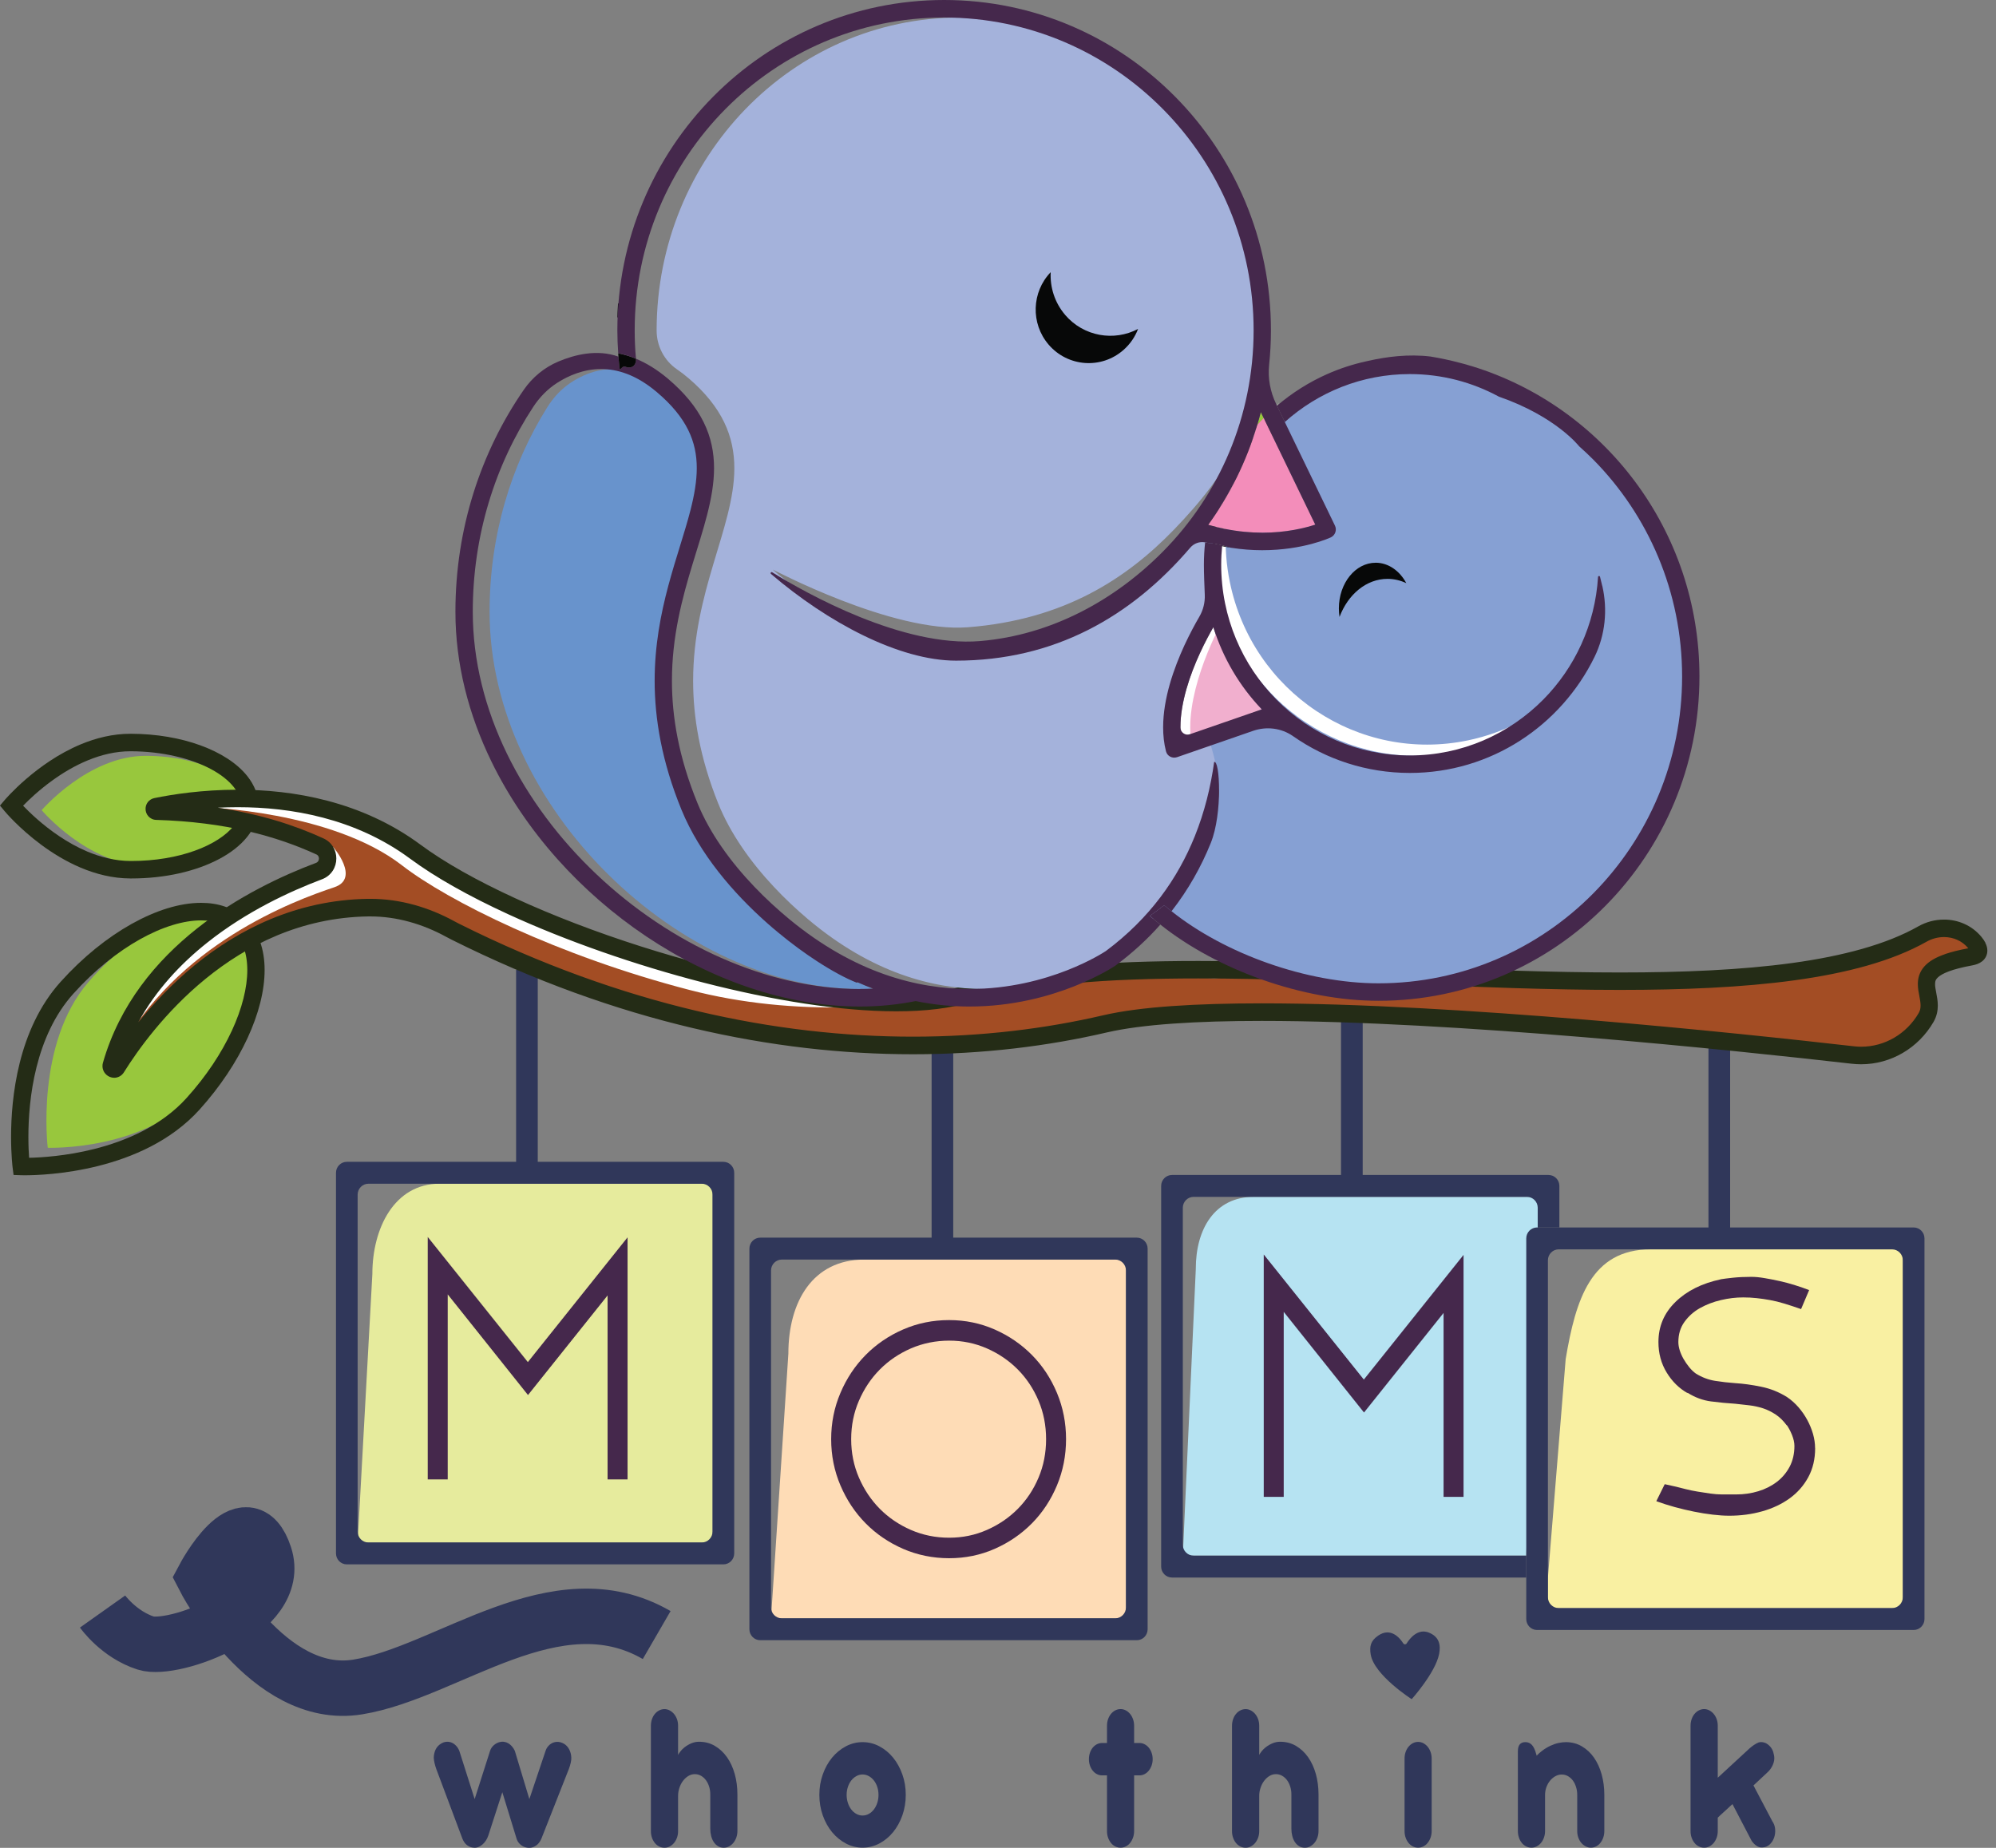 <svg width="108" height="100" viewBox="0 0 108 100" fill="none" xmlns="http://www.w3.org/2000/svg">
<rect x="0" y="0" width="108" height="100" fill="#808080" stroke="none"/>
<g clip-path="url(#clip0_429_79)">
<path d="M27.926 52.487V63.359H29.097V52.487" fill="#30375A"/>
<path d="M50.408 55.389V67.519H51.578V55.389" fill="#30375A"/>
<path d="M72.56 53.996V63.704H73.733V53.996" fill="#30375A"/>
<path d="M92.442 56.6V66.782H93.614V56.6" fill="#30375A"/>
<path d="M7.903 40.903C11.017 40.915 13.534 42.252 13.529 43.889C13.523 45.525 10.994 46.843 7.88 46.83C4.767 46.818 2.255 43.844 2.255 43.844C2.255 43.844 4.789 40.89 7.903 40.903Z" fill="#98C73D"/>
<path d="M13.388 42.008C12.819 41.293 11.931 40.734 10.847 40.337C9.762 39.941 8.472 39.714 7.086 39.709H7.062C6.098 39.709 5.192 39.94 4.377 40.278C3.155 40.787 2.134 41.536 1.412 42.158C0.691 42.78 0.27 43.278 0.257 43.291L-0.001 43.596L0.255 43.903C0.27 43.922 1.01 44.809 2.22 45.708C2.826 46.157 3.55 46.61 4.365 46.955C5.18 47.299 6.089 47.536 7.055 47.539H7.105C8.944 47.539 10.611 47.148 11.86 46.486C12.485 46.154 13.005 45.753 13.383 45.278C13.761 44.806 13.994 44.247 13.995 43.65V43.642C13.995 43.043 13.765 42.483 13.386 42.007L13.388 42.008ZM13.059 43.649C13.056 43.998 12.928 44.341 12.655 44.686C12.247 45.202 11.505 45.694 10.537 46.039C9.571 46.387 8.385 46.594 7.106 46.594H7.058C6.242 46.591 5.454 46.39 4.725 46.084C3.634 45.623 2.686 44.923 2.017 44.336C1.69 44.049 1.43 43.791 1.25 43.603C1.56 43.282 2.112 42.756 2.831 42.237C3.39 41.833 4.047 41.434 4.765 41.141C5.483 40.846 6.259 40.656 7.061 40.656H7.079C8.793 40.662 10.339 41.043 11.419 41.624C11.96 41.913 12.379 42.252 12.654 42.599C12.928 42.949 13.056 43.292 13.058 43.643V43.649H13.059Z" fill="#242C16"/>
<path d="M4.784 53.146C7.67 49.801 11.364 48.391 13.034 49.998C14.704 51.605 13.719 55.619 10.833 58.966C7.947 62.311 2.583 62.114 2.583 62.114C2.583 62.114 1.898 56.492 4.784 53.146Z" fill="#98C73D"/>
<path d="M14.062 50.941C13.889 50.467 13.617 50.04 13.247 49.7C12.933 49.411 12.564 49.198 12.165 49.06C11.763 48.922 11.331 48.859 10.879 48.859C9.719 48.86 8.428 49.27 7.119 50.001C5.811 50.733 4.486 51.793 3.283 53.129C2.111 54.43 1.445 56.012 1.067 57.519C0.69 59.029 0.599 60.471 0.599 61.524C0.599 62.524 0.681 63.172 0.683 63.187L0.734 63.585L1.131 63.599C1.131 63.599 1.209 63.602 1.34 63.602C1.893 63.602 3.476 63.559 5.313 63.099C7.146 62.639 9.249 61.761 10.798 60.047C11.918 58.803 12.793 57.476 13.392 56.18C13.991 54.885 14.317 53.623 14.318 52.494C14.318 51.939 14.238 51.414 14.063 50.938L14.062 50.941ZM12.543 55.782C11.988 56.981 11.165 58.235 10.103 59.411C8.742 60.926 6.816 61.75 5.087 62.183C3.576 62.562 2.225 62.642 1.575 62.656C1.555 62.387 1.536 62.002 1.536 61.527C1.536 60.529 1.623 59.158 1.976 57.753C2.327 56.347 2.942 54.915 3.976 53.769C5.114 52.504 6.365 51.508 7.573 50.832C8.779 50.155 9.943 49.807 10.879 49.808C11.244 49.808 11.573 49.86 11.863 49.959C12.153 50.058 12.402 50.205 12.617 50.402C12.869 50.635 13.055 50.922 13.184 51.272C13.312 51.621 13.381 52.034 13.381 52.499C13.381 53.439 13.099 54.584 12.543 55.783V55.782Z" fill="#242C16"/>
<path d="M106.855 51.008C106.161 50.171 104.96 50.017 104.017 50.549C93.881 56.279 64.342 50.008 52.463 53.757C45.739 55.88 28.877 50.828 22.476 46.092C17.362 42.31 10.856 43.16 8.442 43.655C8.3 43.683 8.321 43.892 8.465 43.896C12.298 44.011 15.109 44.796 17.314 45.806C17.893 46.072 17.86 46.915 17.264 47.139C13.665 48.492 7.756 51.578 6.025 57.641C5.974 57.821 6.216 57.932 6.316 57.774C7.811 55.375 12.364 49.239 19.917 49.116C21.476 49.091 22.999 49.526 24.37 50.277C24.461 50.327 24.554 50.375 24.645 50.421C38.095 57.142 50.436 57.581 59.793 55.407C67.549 53.603 91.644 56.108 100.255 57.092C101.861 57.276 103.408 56.469 104.223 55.059C104.966 53.774 102.729 52.487 106.632 51.777C107.202 51.673 107.147 51.36 106.855 51.009V51.008Z" fill="#A34D24"/>
<path d="M6.385 57.047C6.385 57.047 9.227 50.432 16.261 48.015L18.028 45.837C18.028 45.837 19.509 47.541 18.089 48.015C15.937 48.732 9.526 51.094 6.387 57.047H6.385Z" fill="white"/>
<path d="M11.038 43.685C11.038 43.685 17.947 43.879 21.753 46.831C24.23 48.752 30.199 51.729 37.312 53.574C42.981 55.045 48.854 54.631 54.604 53.523C58.082 52.852 62.646 52.724 65.963 52.959C65.963 52.959 60.572 52.154 57.996 52.804C55.42 53.455 44.764 55.941 35.923 51.916C35.923 51.916 26.255 48.461 23.803 47.181C21.351 45.901 17.948 42.323 11.039 43.686L11.038 43.685Z" fill="white"/>
<path d="M107.428 51.02C107.368 50.904 107.294 50.802 107.213 50.702C106.694 50.075 105.94 49.763 105.186 49.765C104.707 49.765 104.225 49.888 103.788 50.136C102.081 51.102 99.736 51.735 96.973 52.115C94.211 52.494 91.032 52.627 87.651 52.627C80.303 52.627 72.003 52.005 64.84 52.005C62.382 52.005 60.056 52.079 57.944 52.277C55.831 52.475 53.934 52.799 52.324 53.307C51.304 53.629 49.995 53.784 48.499 53.784C44.611 53.786 39.475 52.749 34.666 51.213C32.261 50.446 29.936 49.556 27.884 48.613C25.832 47.671 24.055 46.676 22.752 45.711C21.148 44.524 19.415 43.781 17.715 43.334C16.015 42.886 14.349 42.737 12.867 42.737C10.938 42.737 9.323 42.991 8.348 43.191C8.214 43.217 8.078 43.3 7.995 43.413C7.911 43.525 7.876 43.653 7.876 43.772C7.876 43.912 7.921 44.051 8.022 44.169C8.074 44.228 8.139 44.278 8.213 44.314C8.287 44.35 8.371 44.369 8.449 44.37C12.227 44.484 14.968 45.254 17.117 46.239C17.173 46.264 17.201 46.295 17.224 46.331C17.245 46.367 17.258 46.413 17.258 46.462C17.258 46.513 17.243 46.565 17.217 46.604C17.19 46.643 17.159 46.673 17.096 46.697C15.267 47.386 12.849 48.512 10.651 50.254C8.455 51.994 6.471 54.361 5.57 57.512C5.553 57.569 5.545 57.63 5.545 57.691C5.545 57.881 5.634 58.054 5.751 58.159C5.869 58.265 6.014 58.324 6.178 58.326C6.273 58.326 6.377 58.303 6.472 58.251C6.567 58.199 6.65 58.12 6.705 58.029C7.434 56.859 8.92 54.765 11.132 52.963C13.347 51.16 16.27 49.653 19.918 49.594C19.958 49.594 19.999 49.594 20.039 49.594C21.464 49.594 22.867 50.001 24.141 50.698C24.238 50.751 24.335 50.802 24.431 50.85C33.417 55.342 41.927 57.053 49.396 57.053C53.186 57.053 56.708 56.613 59.891 55.872C60.833 55.654 62.052 55.495 63.471 55.395C64.891 55.294 66.512 55.248 68.268 55.248C78.675 55.248 93.766 56.831 100.195 57.566C100.364 57.585 100.534 57.595 100.702 57.595C102.309 57.595 103.801 56.722 104.622 55.3C104.794 55.004 104.852 54.69 104.851 54.418C104.851 54.158 104.805 53.929 104.768 53.732C104.73 53.537 104.701 53.371 104.703 53.254C104.703 53.156 104.717 53.094 104.745 53.035C104.768 52.99 104.801 52.941 104.869 52.881C104.97 52.791 105.152 52.677 105.452 52.566C105.751 52.454 106.164 52.345 106.708 52.245C106.91 52.207 107.09 52.151 107.255 52.02C107.336 51.955 107.41 51.867 107.459 51.765C107.509 51.663 107.532 51.549 107.532 51.446C107.532 51.276 107.481 51.139 107.422 51.023L107.428 51.02ZM105.26 51.629C104.74 51.808 104.373 52.018 104.118 52.306C103.992 52.448 103.901 52.611 103.845 52.775C103.79 52.939 103.771 53.101 103.771 53.251C103.771 53.498 103.817 53.714 103.854 53.908C103.891 54.102 103.919 54.272 103.919 54.416C103.918 54.568 103.895 54.684 103.818 54.82C103.162 55.954 101.977 56.645 100.707 56.645C100.575 56.645 100.441 56.637 100.306 56.621C93.858 55.885 78.764 54.298 68.273 54.298C66.502 54.298 64.861 54.344 63.411 54.446C61.961 54.549 60.703 54.709 59.688 54.945C56.572 55.669 53.12 56.101 49.402 56.101C42.074 56.101 33.713 54.424 24.852 49.996C24.766 49.953 24.68 49.907 24.592 49.86C23.2 49.097 21.648 48.642 20.045 48.642C19.999 48.642 19.954 48.642 19.908 48.642C16.005 48.703 12.874 50.326 10.55 52.221C9.3 53.241 8.28 54.338 7.482 55.327C8.438 53.58 9.773 52.153 11.234 50.996C13.322 49.339 15.659 48.246 17.427 47.582C17.674 47.49 17.875 47.321 18.005 47.12C18.136 46.919 18.198 46.689 18.198 46.459C18.198 46.244 18.143 46.027 18.026 45.834C17.911 45.642 17.73 45.475 17.507 45.374C15.943 44.657 14.078 44.053 11.786 43.71C12.133 43.693 12.495 43.683 12.867 43.683C14.287 43.683 15.874 43.828 17.479 44.25C19.083 44.671 20.703 45.368 22.197 46.474C23.578 47.495 25.403 48.512 27.494 49.474C30.63 50.915 34.367 52.225 38.075 53.179C41.783 54.132 45.461 54.729 48.496 54.729C50.056 54.729 51.447 54.572 52.601 54.208C54.119 53.73 55.959 53.412 58.029 53.218C60.099 53.023 62.399 52.95 64.838 52.95C71.952 52.95 80.253 53.571 87.649 53.571C91.055 53.571 94.269 53.439 97.099 53.051C99.928 52.66 102.371 52.018 104.245 50.961C104.541 50.794 104.868 50.711 105.186 50.711C105.691 50.711 106.165 50.914 106.495 51.311C106.496 51.313 106.498 51.315 106.501 51.318C106.004 51.41 105.598 51.512 105.259 51.627L105.26 51.629Z" fill="#242C16"/>
<path d="M86.309 48.353C89.22 45.347 91.018 41.198 91.019 36.612C91.019 32.026 89.22 27.877 86.309 24.872C86.069 24.623 85.819 24.386 85.563 24.154C85.563 24.154 84.341 22.542 81.315 21.469C81.315 21.469 81.315 21.469 81.314 21.469C79.909 20.69 78.303 20.247 76.594 20.247C74.052 20.247 71.738 21.226 69.975 22.84L72.63 28.445C72.743 28.684 72.644 28.97 72.411 29.082C72.37 29.101 70.957 29.776 68.774 29.777C68.26 29.777 67.704 29.737 67.114 29.643C66.963 29.596 66.808 29.554 66.653 29.517C66.619 29.862 66.602 30.211 66.602 30.565C66.602 33.415 67.72 35.992 69.528 37.862C71.337 39.73 73.832 40.883 76.593 40.885C79.354 40.885 81.849 39.73 83.658 37.862C85.327 36.139 86.403 33.812 86.561 31.225C86.566 31.163 86.65 31.152 86.665 31.212C86.709 31.381 86.751 31.55 86.789 31.721C87.075 33.006 86.942 34.364 86.378 35.547C84.598 39.27 80.887 41.831 76.594 41.831C73.888 41.831 71.412 40.81 69.505 39.125L63.902 39.904C63.649 39.993 63.739 40.915 63.672 40.646C63.569 40.226 63.525 39.795 63.525 39.362C63.528 37.78 64.096 36.171 64.647 34.938C65.202 33.707 65.754 32.857 65.763 32.844L65.935 32.964C65.773 32.19 65.684 31.389 65.684 30.565C65.684 30.155 65.707 29.751 65.749 29.353L64.103 29.262C60.928 33.228 57.928 35.283 52.556 35.283C49.54 35.283 44.805 33.443 41.813 30.825C41.764 30.781 48.268 34.267 52.373 33.945C57.604 33.535 60.972 31.294 63.517 28.667C66.484 25.602 68.317 22.556 68.319 17.88C68.319 13.203 66.484 8.974 63.517 5.909C60.548 2.845 56.453 0.951 51.924 0.951C47.395 0.951 43.3 2.845 40.331 5.909C37.364 8.974 35.531 13.203 35.529 17.88C35.529 17.886 35.529 17.89 35.529 17.896C35.532 18.731 35.943 19.516 36.627 19.985C36.843 20.133 37.061 20.3 37.279 20.487C38.175 21.259 38.794 22.043 39.185 22.854C39.577 23.665 39.734 24.498 39.734 25.335C39.734 26.163 39.584 26.994 39.371 27.852C39.156 28.709 38.876 29.592 38.599 30.523C38.044 32.387 37.504 34.442 37.504 36.847C37.504 38.791 37.855 40.967 38.856 43.468C39.513 45.108 40.621 46.657 41.866 47.986C42.469 48.632 43.104 49.224 43.732 49.755C47.186 52.66 50.497 53.521 53.27 53.524C55.37 53.524 57.163 53.022 58.437 52.512C59.663 52.021 60.407 51.525 60.486 51.472C62.827 49.69 64.3 47.537 65.199 45.261C65.719 43.944 66.044 42.585 66.225 41.237C66.528 41.115 66.679 44.02 66.049 45.619C65.545 46.897 64.862 48.144 63.968 49.316C66.797 51.622 71.129 53.219 74.939 53.219C79.379 53.219 83.396 51.361 86.308 48.356L86.309 48.353ZM75.414 31.327C74.286 31.327 73.317 32.172 72.869 33.388C72.846 33.239 72.834 33.085 72.834 32.926C72.834 31.562 73.706 30.456 74.782 30.456C75.461 30.456 76.057 30.896 76.407 31.562C76.098 31.414 75.764 31.329 75.414 31.329V31.327Z" fill="#A4B2DB"/>
<path d="M63.871 39.36C63.871 39.544 63.881 39.725 63.901 39.902L68.272 38.388C67.084 37.145 66.175 35.63 65.652 33.941C65.453 34.288 65.192 34.77 64.931 35.336C64.393 36.5 63.868 38.018 63.871 39.36Z" fill="white"/>
<path d="M65.377 39.903C65.377 39.903 66.043 41.821 65.96 42.953C65.879 44.085 62.992 48.989 62.992 48.989C62.992 48.989 63.256 51.459 69.314 52.802C75.373 54.145 81.27 53.75 86.846 48.304C92.422 42.858 93.359 32.822 87.503 25.566C81.648 18.311 72.747 19.142 70.172 21.705C70.172 21.705 65.521 27.984 65.842 30.564C66.164 33.142 65.134 35.36 66.599 35.754C68.064 36.148 69.79 39.394 65.376 39.903H65.377Z" fill="#86A0D3"/>
<path d="M79.419 40.068C73.521 41.295 67.755 37.454 66.542 31.488C65.807 27.873 66.916 24.31 69.215 21.79C66.515 24.325 65.153 28.181 65.949 32.095C67.162 38.059 72.927 41.9 78.826 40.675C81.15 40.192 83.145 38.992 84.64 37.354C83.227 38.682 81.448 39.647 79.421 40.068H79.419Z" fill="white"/>
<path d="M33.441 16.407C33.424 16.678 33.413 16.942 33.406 17.189C33.569 17.069 33.736 16.951 33.902 16.836C33.743 16.693 33.589 16.55 33.44 16.407H33.441Z" fill="#070808"/>
<path d="M66.6 29.642C66.201 29.519 65.788 29.427 65.36 29.38C65.787 29.495 66.201 29.58 66.6 29.642Z" fill="#070808"/>
<path d="M57.638 17.046C57.066 16.38 56.81 15.546 56.851 14.73C55.821 15.799 55.756 17.505 56.74 18.651C57.779 19.86 59.591 19.991 60.787 18.941C61.153 18.62 61.417 18.228 61.579 17.801C60.279 18.487 58.639 18.213 57.636 17.046H57.638Z" fill="#070808"/>
<path d="M68.221 22.305C68.161 22.539 68.095 22.772 68.027 23.002C68.141 22.876 68.259 22.75 68.379 22.63L68.221 22.305Z" fill="#98C73D"/>
<path d="M46.402 53.186C45.839 52.956 45.12 52.555 44.314 52.007C43.69 51.581 43.014 51.068 42.333 50.478C42.136 50.309 41.939 50.133 41.742 49.952C39.983 48.323 38.25 46.219 37.31 43.829C36.287 41.22 35.917 38.909 35.917 36.845C35.917 34.931 36.235 33.234 36.623 31.711C37.013 30.188 37.474 28.835 37.772 27.613C37.973 26.797 38.099 26.042 38.099 25.333C38.099 24.616 37.973 23.947 37.657 23.276C37.34 22.604 36.825 21.922 36.02 21.213C35.482 20.74 34.972 20.432 34.491 20.241C34.01 20.05 33.56 19.974 33.138 19.974C32.233 19.974 31.451 20.332 30.885 20.707C30.881 20.71 30.875 20.714 30.871 20.717C30.37 21.051 29.95 21.502 29.623 22.023C27.649 25.162 26.49 28.983 26.49 33.109C26.49 35.77 27.136 38.374 28.262 40.79C29.387 43.206 30.994 45.431 32.906 47.32C36.73 51.102 41.771 53.528 46.564 53.526C46.792 53.526 47.017 53.518 47.24 53.508C46.967 53.4 46.692 53.284 46.415 53.156L46.402 53.191V53.186Z" fill="#6893CC"/>
<path d="M64.401 39.36C64.401 39.544 64.41 39.725 64.427 39.902L68.27 38.388C67.226 37.145 66.427 35.63 65.966 33.941C65.791 34.288 65.562 34.77 65.333 35.336C64.859 36.5 64.399 38.018 64.401 39.36Z" fill="#F1AFCE"/>
<path d="M62.219 49.565C62.421 49.421 62.683 49.227 62.992 48.99C63.12 49.1 63.254 49.207 63.389 49.313C64.303 48.143 65 46.894 65.515 45.616C66.159 44.017 66.004 41.113 65.696 41.234C65.51 42.582 65.178 43.941 64.647 45.258C63.729 47.534 62.225 49.687 59.833 51.469C59.753 51.522 58.992 52.018 57.74 52.509C56.439 53.019 54.608 53.521 52.462 53.521C49.63 53.518 46.247 52.658 42.719 49.752C42.078 49.221 41.429 48.629 40.813 47.983C39.542 46.653 38.41 45.105 37.74 43.465C36.717 40.964 36.358 38.788 36.357 36.844C36.357 34.439 36.909 32.384 37.475 30.52C37.758 29.588 38.045 28.706 38.264 27.849C38.483 26.991 38.636 26.16 38.636 25.332C38.636 24.495 38.476 23.662 38.075 22.851C37.676 22.04 37.044 21.256 36.128 20.484C35.546 19.994 34.97 19.646 34.408 19.413C34.432 19.779 34.178 19.974 33.831 19.844L33.821 19.84C33.659 19.779 33.544 20.106 33.523 19.933C33.492 19.664 33.469 19.392 33.45 19.121C33.448 19.121 33.445 19.121 33.444 19.121C33.452 19.236 33.458 19.299 33.458 19.299C32.312 18.885 31.094 19.193 30.215 19.564C29.461 19.881 28.811 20.414 28.343 21.091C26.016 24.459 24.642 28.613 24.642 33.108C24.642 35.931 25.357 38.677 26.588 41.207C28.434 45.001 31.437 48.307 34.966 50.674C38.495 53.039 42.554 54.47 46.533 54.47C47.583 54.47 48.587 54.367 49.544 54.175C50.563 54.383 51.54 54.472 52.462 54.47C54.79 54.47 56.756 53.918 58.144 53.367C59.532 52.815 60.343 52.264 60.365 52.248L60.372 52.243L60.379 52.237C61.296 51.555 62.093 50.818 62.783 50.038C62.588 49.883 62.399 49.726 62.217 49.565H62.219ZM46.534 53.523C41.53 53.525 36.267 51.099 32.278 47.317C30.282 45.428 28.605 43.203 27.43 40.787C26.255 38.371 25.581 35.767 25.581 33.106C25.581 28.98 26.791 25.161 28.852 22.02C29.194 21.499 29.632 21.048 30.155 20.714C30.161 20.711 30.165 20.707 30.171 20.704C30.761 20.329 31.579 19.971 32.522 19.971C32.962 19.971 33.432 20.047 33.933 20.238C34.435 20.429 34.969 20.739 35.529 21.21C36.37 21.919 36.907 22.601 37.239 23.273C37.569 23.945 37.7 24.613 37.701 25.33C37.701 26.039 37.569 26.794 37.36 27.61C37.048 28.834 36.566 30.185 36.159 31.708C35.752 33.231 35.422 34.928 35.422 36.842C35.422 38.906 35.808 41.217 36.876 43.826C37.856 46.216 39.666 48.32 41.502 49.949C41.707 50.132 41.913 50.306 42.118 50.475C42.83 51.065 43.535 51.58 44.186 52.004C45.027 52.552 45.776 52.953 46.365 53.183L46.378 53.149C46.667 53.277 46.954 53.393 47.239 53.501C47.007 53.513 46.772 53.518 46.534 53.518V53.523Z" fill="#45284C"/>
<path d="M68.817 23.533L68.379 22.628C68.259 22.751 68.141 22.874 68.027 23.001C67.447 24.964 66.542 26.785 65.377 28.399C65.679 28.487 65.973 28.559 66.262 28.617C66.996 28.765 67.68 28.825 68.296 28.825C69.609 28.825 70.62 28.568 71.166 28.388L68.817 23.532V23.533Z" fill="#E2908A"/>
<path d="M68.817 23.533L68.379 22.628C68.259 22.751 68.141 22.874 68.027 23.001C67.447 24.964 66.542 26.785 65.377 28.399C65.679 28.487 65.973 28.559 66.262 28.617C66.996 28.765 67.68 28.825 68.296 28.825C69.609 28.825 70.62 28.568 71.166 28.388L68.817 23.532V23.533Z" fill="#F38DBA"/>
<path d="M86.698 31.72C86.659 31.548 86.617 31.379 86.573 31.21C86.557 31.15 86.47 31.162 86.467 31.223C86.307 33.81 85.206 36.137 83.502 37.86C81.653 39.728 79.105 40.882 76.284 40.883C73.465 40.883 70.916 39.728 69.067 37.86C67.219 35.991 66.079 33.415 66.077 30.563C66.077 30.21 66.096 29.86 66.13 29.515C65.878 29.456 65.622 29.409 65.36 29.378L65.207 29.35C65.164 29.748 65.141 30.152 65.141 30.562C65.141 31.025 65.167 31.688 65.188 32.178C65.207 32.597 65.106 33.011 64.895 33.372C64.679 33.743 64.382 34.285 64.081 34.935C63.517 36.168 62.938 37.777 62.935 39.359C62.935 39.796 62.98 40.233 63.089 40.656C63.155 40.922 63.434 41.064 63.692 40.975L67.802 39.551C68.525 39.301 69.33 39.395 69.959 39.835C71.755 41.092 73.934 41.828 76.286 41.829C80.671 41.829 84.462 39.268 86.28 35.545C86.857 34.363 86.992 33.004 86.701 31.72H86.698ZM64.383 39.735C64.133 39.822 63.871 39.633 63.871 39.366V39.36C63.868 38.017 64.391 36.5 64.931 35.336C65.191 34.77 65.453 34.288 65.652 33.941C66.177 35.63 67.085 37.147 68.272 38.388L64.383 39.734V39.735Z" fill="#45284C"/>
<path d="M79.621 19.813C79.419 19.748 79.215 19.691 79.007 19.639C78.481 19.499 77.946 19.383 77.401 19.294C76.216 19.151 75.024 19.304 74.047 19.526C74.031 19.529 74.016 19.534 73.999 19.537C73.98 19.541 73.962 19.545 73.942 19.549C73.199 19.711 72.487 19.945 71.806 20.247H71.805C70.819 20.686 69.908 21.264 69.095 21.957L69.521 22.837C71.323 21.225 73.687 20.244 76.283 20.244C78.028 20.244 79.668 20.687 81.103 21.466C81.103 21.466 81.103 21.466 81.105 21.466C84.194 22.539 85.443 24.151 85.443 24.151C85.704 24.383 85.96 24.622 86.206 24.869C89.178 27.875 91.015 32.023 91.016 36.609C91.016 41.196 89.178 45.344 86.206 48.35C83.233 51.356 79.129 53.212 74.593 53.214C70.703 53.214 66.276 51.616 63.387 49.311C63.254 49.204 63.118 49.096 62.99 48.987C62.682 49.226 62.42 49.419 62.218 49.562C62.4 49.723 62.589 49.882 62.784 50.035C65.859 52.486 70.475 54.16 74.594 54.16C84.182 54.16 91.954 46.302 91.954 36.609C91.954 28.684 86.756 21.988 79.62 19.81L79.621 19.813Z" fill="#45284C"/>
<path d="M33.822 19.84L33.832 19.844C34.179 19.975 34.434 19.781 34.41 19.413C34.361 19.392 34.313 19.371 34.263 19.354C33.987 19.249 33.717 19.174 33.451 19.121C33.471 19.392 33.494 19.664 33.525 19.933C33.545 20.107 33.66 19.779 33.822 19.84Z" fill="#070808"/>
<path d="M69.522 22.837L69.097 21.957L69.046 21.852C68.73 21.199 68.595 20.471 68.67 19.749C68.734 19.134 68.768 18.508 68.768 17.875C68.768 8.003 60.852 0 51.086 0C41.32 0 33.404 8.003 33.404 17.877C33.404 18.295 33.421 18.709 33.451 19.119C33.717 19.172 33.987 19.246 34.263 19.352C34.312 19.371 34.36 19.391 34.41 19.411C34.41 19.405 34.41 19.4 34.41 19.394C34.364 18.893 34.342 18.389 34.342 17.877C34.342 13.2 36.215 8.971 39.246 5.906C42.277 2.842 46.461 0.948 51.086 0.948C55.712 0.948 59.895 2.842 62.926 5.906C65.958 8.971 67.831 13.2 67.831 17.877C67.831 22.553 65.958 26.783 62.926 29.847C60.328 32.475 56.895 34.366 53.039 34.692C48.849 35.046 43.596 32.099 41.781 30.969C41.722 30.933 41.666 31.017 41.717 31.06C44.772 33.676 48.651 35.752 51.729 35.752C57.039 35.752 61.2 33.385 64.401 29.639C64.601 29.406 64.905 29.294 65.204 29.35L65.357 29.379C65.619 29.407 65.875 29.455 66.127 29.515C66.286 29.553 66.443 29.594 66.598 29.642C67.199 29.735 67.768 29.776 68.293 29.776C70.523 29.776 71.967 29.1 72.008 29.081C72.246 28.969 72.347 28.681 72.232 28.444L69.519 22.838L69.522 22.837ZM68.296 28.826C67.679 28.826 66.995 28.767 66.262 28.618C65.975 28.559 65.68 28.488 65.377 28.401C66.544 26.784 67.447 24.964 68.027 23.002C68.096 22.771 68.162 22.539 68.221 22.305L68.379 22.63L68.817 23.534L71.166 28.391C70.62 28.57 69.609 28.828 68.296 28.828V28.826Z" fill="#45284C"/>
<path d="M74.435 30.454C73.336 30.454 72.444 31.56 72.444 32.925C72.444 33.083 72.457 33.237 72.479 33.386C72.936 32.171 73.926 31.326 75.078 31.326C75.435 31.326 75.776 31.41 76.092 31.558C75.735 30.893 75.126 30.453 74.434 30.453L74.435 30.454Z" fill="#070808"/>
<path d="M83.755 85.369V87.027H102.959V67.611H89.312C86.086 67.611 85.258 70.325 84.716 73.548L83.756 85.369H83.755Z" fill="#F9F0A2"/>
<path d="M38.556 64.059H23.786C21.338 64.059 20.148 66.466 20.148 68.94L19.352 83.474H38.556V64.058V64.059Z" fill="#E6EB9D"/>
<path d="M60.924 68.165H46.758C43.975 68.165 42.657 70.446 42.657 73.257L41.719 87.579H60.924V68.164V68.165Z" fill="#FEDCB6"/>
<path d="M64.703 68.663L64 84.184H82.583L83.203 66.427V64.769H67.851C65.724 64.769 64.702 66.511 64.702 68.663H64.703Z" fill="#B6E3F2"/>
<path d="M18.766 84.659H39.141C39.464 84.659 39.727 84.394 39.727 84.066V63.467C39.727 63.141 39.465 62.874 39.141 62.874H18.766C18.443 62.874 18.18 63.139 18.18 63.467V84.066C18.18 84.393 18.442 84.659 18.766 84.659ZM19.937 64.059H37.969C38.291 64.059 38.555 64.324 38.555 64.652V82.883C38.555 83.209 38.293 83.475 37.969 83.475H19.937C19.614 83.475 19.351 83.21 19.351 82.883V64.652C19.351 64.326 19.612 64.059 19.937 64.059Z" fill="#30375A"/>
<path d="M41.135 88.763H61.51C61.833 88.763 62.096 88.498 62.096 88.17V67.571C62.096 67.245 61.834 66.978 61.51 66.978H41.135C40.812 66.978 40.549 67.243 40.549 67.571V88.17C40.549 88.497 40.811 88.763 41.135 88.763ZM42.306 68.163H60.338C60.66 68.163 60.924 68.428 60.924 68.756V86.987C60.924 87.313 60.662 87.579 60.338 87.579H42.306C41.983 87.579 41.719 87.314 41.719 86.987V68.756C41.719 68.43 41.981 68.163 42.306 68.163Z" fill="#30375A"/>
<path d="M64 83.593V65.362C64 65.036 64.262 64.77 64.586 64.77H82.618C82.941 64.77 83.204 65.035 83.204 65.362V66.428H84.375V64.179C84.375 63.852 84.113 63.586 83.789 63.586H63.414C63.091 63.586 62.828 63.851 62.828 64.179V84.778C62.828 85.105 63.09 85.371 63.414 85.371H82.583V84.187H64.585C64.262 84.187 63.999 83.922 63.999 83.594L64 83.593Z" fill="#30375A"/>
<path d="M84.375 66.426H83.169C82.846 66.426 82.583 66.691 82.583 67.019V87.618C82.583 87.944 82.844 88.21 83.169 88.21H103.544C103.866 88.21 104.13 87.946 104.13 87.618V67.019C104.13 66.692 103.868 66.426 103.544 66.426H84.375ZM102.373 87.025H84.341C84.018 87.025 83.755 86.761 83.755 86.433V68.202C83.755 67.876 84.017 67.61 84.341 67.61H102.373C102.696 67.61 102.959 67.874 102.959 68.202V86.433C102.959 86.759 102.697 87.025 102.373 87.025Z" fill="#30375A"/>
<path d="M33.956 66.96V80.06H32.875V70.105L28.569 75.495L24.225 70.048V80.06H23.144V66.941L28.561 73.712L33.957 66.96H33.956Z" fill="#45284C"/>
<path d="M79.19 67.906V81.006H78.109V71.052L73.804 76.441L69.46 70.994V81.006H68.379V67.888L73.795 74.658L79.192 67.908L79.19 67.906Z" fill="#45284C"/>
<path d="M51.356 71.439C52.227 71.439 53.048 71.609 53.819 71.947C54.59 72.287 55.261 72.747 55.836 73.328C56.41 73.91 56.861 74.593 57.19 75.38C57.518 76.166 57.682 77.001 57.682 77.882C57.682 78.764 57.518 79.599 57.19 80.386C56.861 81.172 56.41 81.856 55.836 82.438C55.261 83.02 54.588 83.481 53.819 83.819C53.048 84.158 52.227 84.326 51.356 84.326C50.486 84.326 49.642 84.156 48.866 83.819C48.089 83.479 47.413 83.019 46.839 82.438C46.264 81.856 45.81 81.172 45.475 80.386C45.14 79.599 44.973 78.765 44.973 77.882C44.973 76.999 45.14 76.165 45.475 75.38C45.809 74.593 46.264 73.91 46.839 73.328C47.413 72.747 48.089 72.285 48.866 71.947C49.642 71.609 50.473 71.439 51.356 71.439ZM56.602 77.883C56.602 77.141 56.466 76.448 56.194 75.803C55.921 75.157 55.548 74.595 55.073 74.114C54.598 73.635 54.041 73.254 53.4 72.972C52.76 72.691 52.079 72.551 51.358 72.551C50.637 72.551 49.933 72.692 49.287 72.972C48.641 73.254 48.081 73.634 47.605 74.114C47.13 74.593 46.754 75.157 46.475 75.803C46.196 76.448 46.056 77.141 46.056 77.883C46.056 78.626 46.196 79.319 46.475 79.964C46.754 80.61 47.13 81.172 47.605 81.653C48.081 82.132 48.641 82.513 49.287 82.795C49.933 83.076 50.624 83.216 51.358 83.216C52.092 83.216 52.762 83.075 53.4 82.795C54.041 82.513 54.598 82.133 55.073 81.653C55.548 81.174 55.922 80.61 56.194 79.964C56.467 79.319 56.602 78.626 56.602 77.883Z" fill="#45284C"/>
<path d="M98.214 78.371C98.214 78.961 98.09 79.484 97.844 79.939C97.598 80.393 97.262 80.776 96.838 81.084C96.414 81.391 95.921 81.626 95.359 81.785C94.796 81.945 94.198 82.026 93.567 82.026C93.301 82.026 93.003 82.007 92.675 81.968C92.346 81.929 92.008 81.876 91.659 81.805C91.311 81.735 90.964 81.652 90.615 81.557C90.267 81.46 89.935 81.355 89.62 81.24L90.075 80.32L90.682 80.454C90.834 80.493 91.011 80.537 91.213 80.588C91.415 80.639 91.629 80.684 91.857 80.721C92.085 80.76 92.312 80.795 92.54 80.826C92.767 80.858 92.976 80.874 93.166 80.874H93.944C94.36 80.874 94.76 80.816 95.138 80.701C95.518 80.586 95.853 80.416 96.144 80.193C96.434 79.971 96.666 79.694 96.837 79.369C97.007 79.043 97.093 78.669 97.093 78.248C97.093 78.069 97.049 77.871 96.961 77.652C96.872 77.435 96.777 77.257 96.676 77.116V77.135C96.498 76.892 96.299 76.696 96.079 76.549C95.857 76.403 95.629 76.29 95.396 76.214C95.161 76.138 94.915 76.083 94.656 76.052C94.397 76.02 94.141 75.991 93.888 75.966C93.459 75.94 93.022 75.898 92.579 75.84C92.137 75.783 91.713 75.626 91.308 75.37V75.389C90.853 75.133 90.476 74.762 90.18 74.276C89.883 73.79 89.735 73.24 89.735 72.626C89.735 71.782 90.04 71.06 90.655 70.459C91.268 69.858 92.087 69.45 93.112 69.232H93.093C93.245 69.207 93.469 69.178 93.766 69.146C94.063 69.115 94.394 69.099 94.761 69.099C94.963 69.099 95.198 69.12 95.463 69.165C95.729 69.209 96.003 69.263 96.288 69.326C96.572 69.389 96.854 69.464 97.131 69.552C97.409 69.639 97.662 69.727 97.889 69.816L97.453 70.844C97.124 70.729 96.824 70.63 96.551 70.547C96.279 70.463 96.019 70.4 95.773 70.356C95.527 70.311 95.286 70.276 95.052 70.251C94.817 70.225 94.574 70.212 94.322 70.212C93.929 70.212 93.528 70.259 93.117 70.356C92.706 70.452 92.331 70.596 91.988 70.787C91.646 70.978 91.365 71.228 91.144 71.535C90.922 71.841 90.813 72.206 90.813 72.628C90.813 72.769 90.838 72.918 90.888 73.078C90.939 73.237 91.009 73.394 91.097 73.548C91.187 73.702 91.288 73.849 91.402 73.99C91.516 74.13 91.636 74.246 91.763 74.335C92.093 74.539 92.439 74.67 92.8 74.727C93.161 74.785 93.525 74.826 93.894 74.852C94.325 74.878 94.79 74.942 95.292 75.045C95.793 75.147 96.259 75.334 96.69 75.603C96.918 75.757 97.124 75.94 97.308 76.151C97.491 76.362 97.65 76.59 97.783 76.834C97.916 77.077 98.02 77.332 98.097 77.593C98.172 77.857 98.211 78.115 98.211 78.371H98.214Z" fill="#45284C"/>
<path d="M30.498 94.358C30.404 94.305 30.308 94.275 30.208 94.266C30.108 94.259 30.013 94.274 29.922 94.309C29.831 94.346 29.75 94.402 29.679 94.479C29.606 94.555 29.552 94.65 29.515 94.765L28.643 97.361L27.857 94.754C27.815 94.662 27.766 94.581 27.704 94.511C27.643 94.44 27.576 94.384 27.503 94.341C27.428 94.299 27.352 94.272 27.271 94.261C27.189 94.249 27.108 94.255 27.027 94.278C26.915 94.308 26.811 94.364 26.716 94.448C26.621 94.53 26.552 94.636 26.512 94.765L25.683 97.361L24.854 94.754C24.807 94.639 24.746 94.544 24.672 94.468C24.596 94.391 24.515 94.335 24.429 94.301C24.342 94.266 24.249 94.253 24.153 94.261C24.056 94.268 23.961 94.301 23.867 94.358C23.736 94.435 23.638 94.541 23.572 94.676C23.507 94.811 23.473 94.962 23.47 95.126C23.476 95.226 23.491 95.328 23.517 95.433C23.543 95.538 23.574 95.641 23.611 95.745L25.016 99.492C25.079 99.653 25.164 99.774 25.273 99.856C25.383 99.938 25.503 99.983 25.635 99.991C25.713 99.999 25.791 99.989 25.869 99.96C25.948 99.931 26.022 99.888 26.091 99.83C26.161 99.773 26.225 99.701 26.284 99.616C26.342 99.53 26.389 99.432 26.426 99.321L27.18 96.989L27.948 99.492C27.979 99.596 28.027 99.684 28.093 99.755C28.158 99.828 28.232 99.885 28.315 99.925C28.397 99.966 28.483 99.989 28.572 99.997C28.662 100.004 28.744 99.996 28.823 99.968C28.925 99.934 29.017 99.878 29.098 99.799C29.18 99.72 29.246 99.616 29.3 99.487L30.781 95.728C30.822 95.624 30.855 95.513 30.882 95.392C30.909 95.272 30.919 95.178 30.912 95.109C30.906 94.95 30.866 94.801 30.795 94.665C30.724 94.53 30.625 94.427 30.501 94.358H30.498Z" fill="#30375A"/>
<path d="M39.337 95.096C39.156 94.839 38.937 94.634 38.681 94.483C38.425 94.332 38.138 94.258 37.819 94.258C37.681 94.258 37.549 94.285 37.418 94.338C37.289 94.391 37.171 94.459 37.062 94.541C36.954 94.623 36.863 94.716 36.787 94.819C36.748 94.87 36.717 94.921 36.69 94.971V93.392C36.69 93.265 36.67 93.149 36.632 93.04C36.592 92.93 36.539 92.837 36.472 92.756C36.405 92.676 36.327 92.612 36.237 92.564C36.148 92.516 36.054 92.492 35.955 92.492C35.855 92.492 35.755 92.516 35.664 92.564C35.573 92.611 35.495 92.676 35.43 92.756C35.364 92.837 35.313 92.93 35.275 93.04C35.238 93.149 35.219 93.265 35.219 93.392V99.094C35.219 99.221 35.238 99.337 35.275 99.446C35.312 99.556 35.364 99.65 35.43 99.733C35.495 99.814 35.573 99.879 35.664 99.924C35.755 99.97 35.852 99.993 35.955 99.993C36.057 99.993 36.149 99.97 36.237 99.924C36.327 99.878 36.404 99.814 36.472 99.733C36.539 99.65 36.592 99.556 36.632 99.446C36.67 99.337 36.69 99.221 36.69 99.094V97.186C36.69 97.04 36.713 96.898 36.76 96.756C36.806 96.615 36.87 96.488 36.954 96.377C37.037 96.267 37.134 96.177 37.243 96.111C37.353 96.045 37.469 96.011 37.594 96.011C37.72 96.011 37.829 96.041 37.932 96.1C38.034 96.159 38.122 96.238 38.196 96.337C38.27 96.436 38.327 96.553 38.37 96.687C38.412 96.82 38.432 96.961 38.432 97.111V98.967C38.432 99.101 38.448 99.231 38.479 99.354C38.511 99.478 38.556 99.587 38.617 99.681C38.678 99.774 38.754 99.85 38.845 99.906C38.936 99.964 39.041 99.993 39.163 99.993C39.266 99.993 39.363 99.968 39.454 99.918C39.545 99.868 39.621 99.803 39.688 99.721C39.754 99.639 39.805 99.543 39.843 99.435C39.88 99.326 39.9 99.21 39.9 99.088V97.111C39.9 96.718 39.852 96.347 39.755 96.002C39.658 95.657 39.519 95.355 39.338 95.096H39.337Z" fill="#30375A"/>
<path d="M48.324 95.118C48.113 94.86 47.866 94.656 47.581 94.505C47.297 94.354 46.994 94.279 46.672 94.279C46.351 94.279 46.052 94.356 45.768 94.505C45.483 94.656 45.236 94.86 45.022 95.118C44.81 95.375 44.643 95.678 44.519 96.025C44.395 96.373 44.334 96.741 44.334 97.131C44.334 97.521 44.395 97.895 44.519 98.243C44.643 98.591 44.81 98.893 45.022 99.15C45.234 99.407 45.483 99.612 45.768 99.763C46.052 99.914 46.354 99.989 46.672 99.989C46.991 99.989 47.297 99.912 47.581 99.763C47.866 99.612 48.113 99.407 48.324 99.15C48.534 98.893 48.702 98.589 48.825 98.243C48.948 97.895 49.009 97.525 49.009 97.131C49.009 96.737 48.948 96.373 48.825 96.025C48.701 95.677 48.534 95.375 48.324 95.118ZM47.469 97.562C47.425 97.699 47.364 97.817 47.287 97.919C47.209 98.021 47.118 98.102 47.012 98.161C46.907 98.22 46.795 98.25 46.672 98.25C46.55 98.25 46.438 98.22 46.333 98.161C46.227 98.102 46.136 98.021 46.058 97.919C45.98 97.817 45.919 97.699 45.876 97.562C45.832 97.427 45.81 97.283 45.81 97.134C45.81 96.984 45.832 96.843 45.876 96.708C45.92 96.575 45.981 96.458 46.058 96.357C46.136 96.258 46.227 96.178 46.333 96.119C46.438 96.06 46.55 96.029 46.672 96.029C46.795 96.029 46.907 96.06 47.012 96.119C47.118 96.178 47.209 96.258 47.287 96.357C47.365 96.457 47.426 96.573 47.469 96.708C47.513 96.842 47.534 96.984 47.534 97.134C47.534 97.283 47.513 97.426 47.469 97.562Z" fill="#30375A"/>
<path d="M62.16 94.58C62.096 94.502 62.02 94.439 61.932 94.394C61.845 94.348 61.752 94.325 61.651 94.325H61.365V93.391C61.365 93.264 61.345 93.147 61.306 93.038C61.268 92.929 61.215 92.835 61.15 92.755C61.084 92.674 61.008 92.611 60.918 92.562C60.828 92.515 60.734 92.49 60.635 92.49C60.528 92.49 60.431 92.515 60.342 92.562C60.252 92.61 60.175 92.674 60.11 92.755C60.045 92.835 59.993 92.929 59.955 93.038C59.918 93.147 59.898 93.264 59.898 93.391V94.325H59.636C59.534 94.325 59.439 94.348 59.35 94.394C59.262 94.44 59.187 94.502 59.123 94.58C59.059 94.659 59.009 94.751 58.974 94.857C58.938 94.964 58.919 95.08 58.919 95.207C58.919 95.325 58.938 95.437 58.974 95.542C59.009 95.647 59.059 95.739 59.123 95.819C59.187 95.9 59.262 95.963 59.35 96.009C59.437 96.055 59.532 96.078 59.636 96.078H59.898V99.093C59.898 99.219 59.916 99.335 59.955 99.445C59.992 99.554 60.045 99.649 60.11 99.731C60.175 99.813 60.252 99.878 60.342 99.922C60.431 99.968 60.528 99.991 60.635 99.991C60.734 99.991 60.83 99.968 60.918 99.922C61.008 99.876 61.084 99.813 61.15 99.731C61.215 99.649 61.268 99.554 61.306 99.445C61.345 99.335 61.365 99.219 61.365 99.093V96.078H61.651C61.75 96.078 61.844 96.055 61.932 96.009C62.019 95.963 62.096 95.9 62.16 95.819C62.224 95.739 62.275 95.647 62.312 95.542C62.349 95.437 62.369 95.325 62.369 95.207C62.369 95.08 62.35 94.964 62.312 94.857C62.275 94.751 62.224 94.657 62.16 94.58Z" fill="#30375A"/>
<path d="M70.781 95.096C70.6 94.839 70.381 94.634 70.125 94.483C69.869 94.332 69.582 94.258 69.263 94.258C69.127 94.258 68.993 94.285 68.862 94.338C68.733 94.391 68.615 94.459 68.507 94.541C68.398 94.623 68.306 94.716 68.231 94.819C68.192 94.87 68.161 94.921 68.134 94.971V93.392C68.134 93.265 68.114 93.149 68.076 93.04C68.037 92.93 67.983 92.837 67.916 92.756C67.849 92.676 67.771 92.612 67.681 92.564C67.592 92.516 67.498 92.492 67.398 92.492C67.299 92.492 67.199 92.516 67.108 92.564C67.017 92.611 66.939 92.676 66.874 92.756C66.808 92.837 66.757 92.93 66.719 93.04C66.682 93.149 66.662 93.265 66.662 93.392V99.094C66.662 99.221 66.68 99.337 66.719 99.446C66.755 99.556 66.808 99.65 66.874 99.733C66.939 99.814 67.017 99.879 67.108 99.924C67.199 99.97 67.296 99.993 67.398 99.993C67.501 99.993 67.593 99.97 67.681 99.924C67.771 99.878 67.849 99.814 67.916 99.733C67.983 99.65 68.037 99.556 68.076 99.446C68.114 99.337 68.134 99.221 68.134 99.094V97.186C68.134 97.04 68.157 96.898 68.204 96.756C68.251 96.615 68.314 96.488 68.398 96.377C68.481 96.267 68.578 96.177 68.686 96.111C68.795 96.045 68.912 96.011 69.037 96.011C69.162 96.011 69.272 96.041 69.374 96.1C69.478 96.159 69.565 96.238 69.639 96.337C69.713 96.436 69.77 96.553 69.812 96.687C69.855 96.82 69.875 96.961 69.875 97.111V98.967C69.875 99.101 69.891 99.231 69.922 99.354C69.953 99.478 69.999 99.587 70.06 99.681C70.121 99.774 70.196 99.85 70.287 99.906C70.377 99.964 70.484 99.993 70.606 99.993C70.71 99.993 70.807 99.968 70.896 99.918C70.987 99.868 71.064 99.803 71.131 99.721C71.196 99.639 71.248 99.543 71.286 99.435C71.323 99.326 71.343 99.21 71.343 99.088V97.111C71.343 96.718 71.294 96.347 71.198 96.002C71.101 95.657 70.962 95.355 70.781 95.096Z" fill="#30375A"/>
<path d="M77.25 94.531C77.185 94.45 77.108 94.387 77.018 94.338C76.929 94.291 76.833 94.266 76.731 94.266C76.629 94.266 76.532 94.291 76.442 94.338C76.353 94.385 76.276 94.45 76.21 94.531C76.145 94.611 76.094 94.705 76.055 94.814C76.018 94.923 75.998 95.04 75.998 95.166V99.091C75.998 99.217 76.017 99.334 76.055 99.443C76.092 99.552 76.145 99.647 76.21 99.729C76.276 99.811 76.353 99.876 76.442 99.921C76.532 99.967 76.627 99.99 76.731 99.99C76.835 99.99 76.93 99.967 77.018 99.921C77.108 99.875 77.185 99.811 77.25 99.729C77.316 99.647 77.368 99.552 77.407 99.443C77.445 99.334 77.465 99.217 77.465 99.091V95.166C77.465 95.04 77.445 94.923 77.407 94.814C77.368 94.705 77.316 94.611 77.25 94.531Z" fill="#30375A"/>
<path d="M86.248 95.118C86.068 94.86 85.847 94.656 85.59 94.505C85.332 94.354 85.042 94.279 84.721 94.279C84.598 94.279 84.468 94.295 84.325 94.325C84.183 94.356 84.038 94.406 83.89 94.475C83.741 94.544 83.591 94.635 83.441 94.747C83.34 94.821 83.243 94.912 83.146 95.01L83.123 94.932C83.061 94.699 82.983 94.532 82.889 94.43C82.795 94.33 82.678 94.278 82.537 94.278C82.266 94.278 82.13 94.442 82.13 94.771V99.091C82.13 99.218 82.149 99.334 82.186 99.443C82.223 99.553 82.275 99.648 82.341 99.73C82.406 99.812 82.485 99.876 82.574 99.921C82.665 99.967 82.762 99.99 82.864 99.99C82.967 99.99 83.059 99.967 83.147 99.921C83.236 99.875 83.314 99.812 83.382 99.73C83.449 99.648 83.503 99.553 83.541 99.443C83.58 99.334 83.6 99.218 83.6 99.091V97.142C83.6 96.993 83.624 96.852 83.672 96.718C83.721 96.585 83.786 96.467 83.869 96.366C83.951 96.265 84.048 96.183 84.157 96.123C84.267 96.062 84.382 96.031 84.503 96.031C84.624 96.031 84.738 96.061 84.84 96.12C84.943 96.179 85.031 96.258 85.105 96.357C85.179 96.457 85.236 96.574 85.278 96.71C85.321 96.845 85.341 96.987 85.341 97.137V99.097C85.341 99.219 85.361 99.334 85.399 99.443C85.439 99.553 85.492 99.648 85.558 99.727C85.625 99.807 85.704 99.871 85.793 99.918C85.883 99.965 85.978 99.99 86.082 99.99C86.186 99.99 86.281 99.965 86.371 99.918C86.46 99.871 86.536 99.806 86.6 99.722C86.664 99.64 86.715 99.546 86.752 99.436C86.789 99.327 86.807 99.213 86.807 99.095V97.129C86.807 96.74 86.759 96.372 86.662 96.024C86.566 95.676 86.426 95.374 86.246 95.116L86.248 95.118Z" fill="#30375A"/>
<path d="M95.888 98.542L94.877 96.622L95.631 95.917C95.73 95.829 95.817 95.719 95.888 95.585C95.959 95.451 95.999 95.312 96.005 95.166C96.005 95.106 95.999 95.046 95.988 94.987C95.976 94.928 95.963 94.872 95.948 94.817C95.911 94.699 95.854 94.597 95.777 94.514C95.7 94.43 95.616 94.367 95.527 94.325C95.404 94.275 95.285 94.263 95.165 94.291C95.075 94.329 94.988 94.376 94.904 94.432C94.82 94.488 94.74 94.55 94.665 94.617L92.945 96.205V93.391C92.945 93.264 92.925 93.147 92.887 93.038C92.848 92.929 92.794 92.835 92.728 92.755C92.661 92.674 92.582 92.611 92.493 92.562C92.403 92.515 92.309 92.49 92.21 92.49C92.11 92.49 92.009 92.515 91.919 92.562C91.829 92.61 91.75 92.674 91.685 92.755C91.619 92.835 91.568 92.929 91.53 93.038C91.493 93.147 91.473 93.264 91.473 93.391V99.093C91.473 99.219 91.491 99.335 91.53 99.445C91.567 99.554 91.619 99.649 91.685 99.731C91.75 99.813 91.829 99.878 91.919 99.922C92.011 99.968 92.107 99.991 92.21 99.991C92.312 99.991 92.405 99.968 92.493 99.922C92.582 99.876 92.659 99.813 92.728 99.731C92.794 99.649 92.848 99.554 92.887 99.445C92.925 99.335 92.945 99.219 92.945 99.093V98.365C92.992 98.319 93.039 98.274 93.087 98.23C93.136 98.185 93.191 98.136 93.251 98.08C93.312 98.025 93.382 97.961 93.461 97.889C93.541 97.817 93.634 97.731 93.74 97.631L94.772 99.609C94.847 99.724 94.936 99.817 95.043 99.889C95.15 99.961 95.259 99.99 95.376 99.975C95.52 99.971 95.645 99.919 95.753 99.819C95.861 99.718 95.941 99.594 95.992 99.452C96.043 99.308 96.063 99.156 96.05 98.99C96.037 98.826 95.983 98.677 95.887 98.543L95.888 98.542Z" fill="#30375A"/>
<path d="M77.868 89.511C77.667 90.525 76.384 91.954 76.384 91.954C76.384 91.954 74.35 90.653 74.166 89.534C74.094 89.094 74.162 88.793 74.573 88.513C75.253 88.048 75.742 88.641 75.933 88.94C75.974 89.004 76.067 89.003 76.108 88.94C76.286 88.658 76.721 88.11 77.318 88.353C77.862 88.573 77.969 89 77.868 89.514V89.511Z" fill="#30375A"/>
<path d="M35.532 88.484C30.069 85.319 24.23 90.506 19.352 91.295C14.475 92.085 11.038 85.368 11.038 85.368C11.038 85.368 13.303 81.098 14.317 84.184C15.331 87.27 9.354 89.386 7.893 88.92C6.431 88.454 5.55 87.211 5.55 87.211" stroke="#30375A" stroke-width="3" stroke-miterlimit="10"/>
</g>
<defs>
<clipPath id="clip0_429_79">
<rect width="107.538" height="100" fill="white"/>
</clipPath>
</defs>
</svg>
